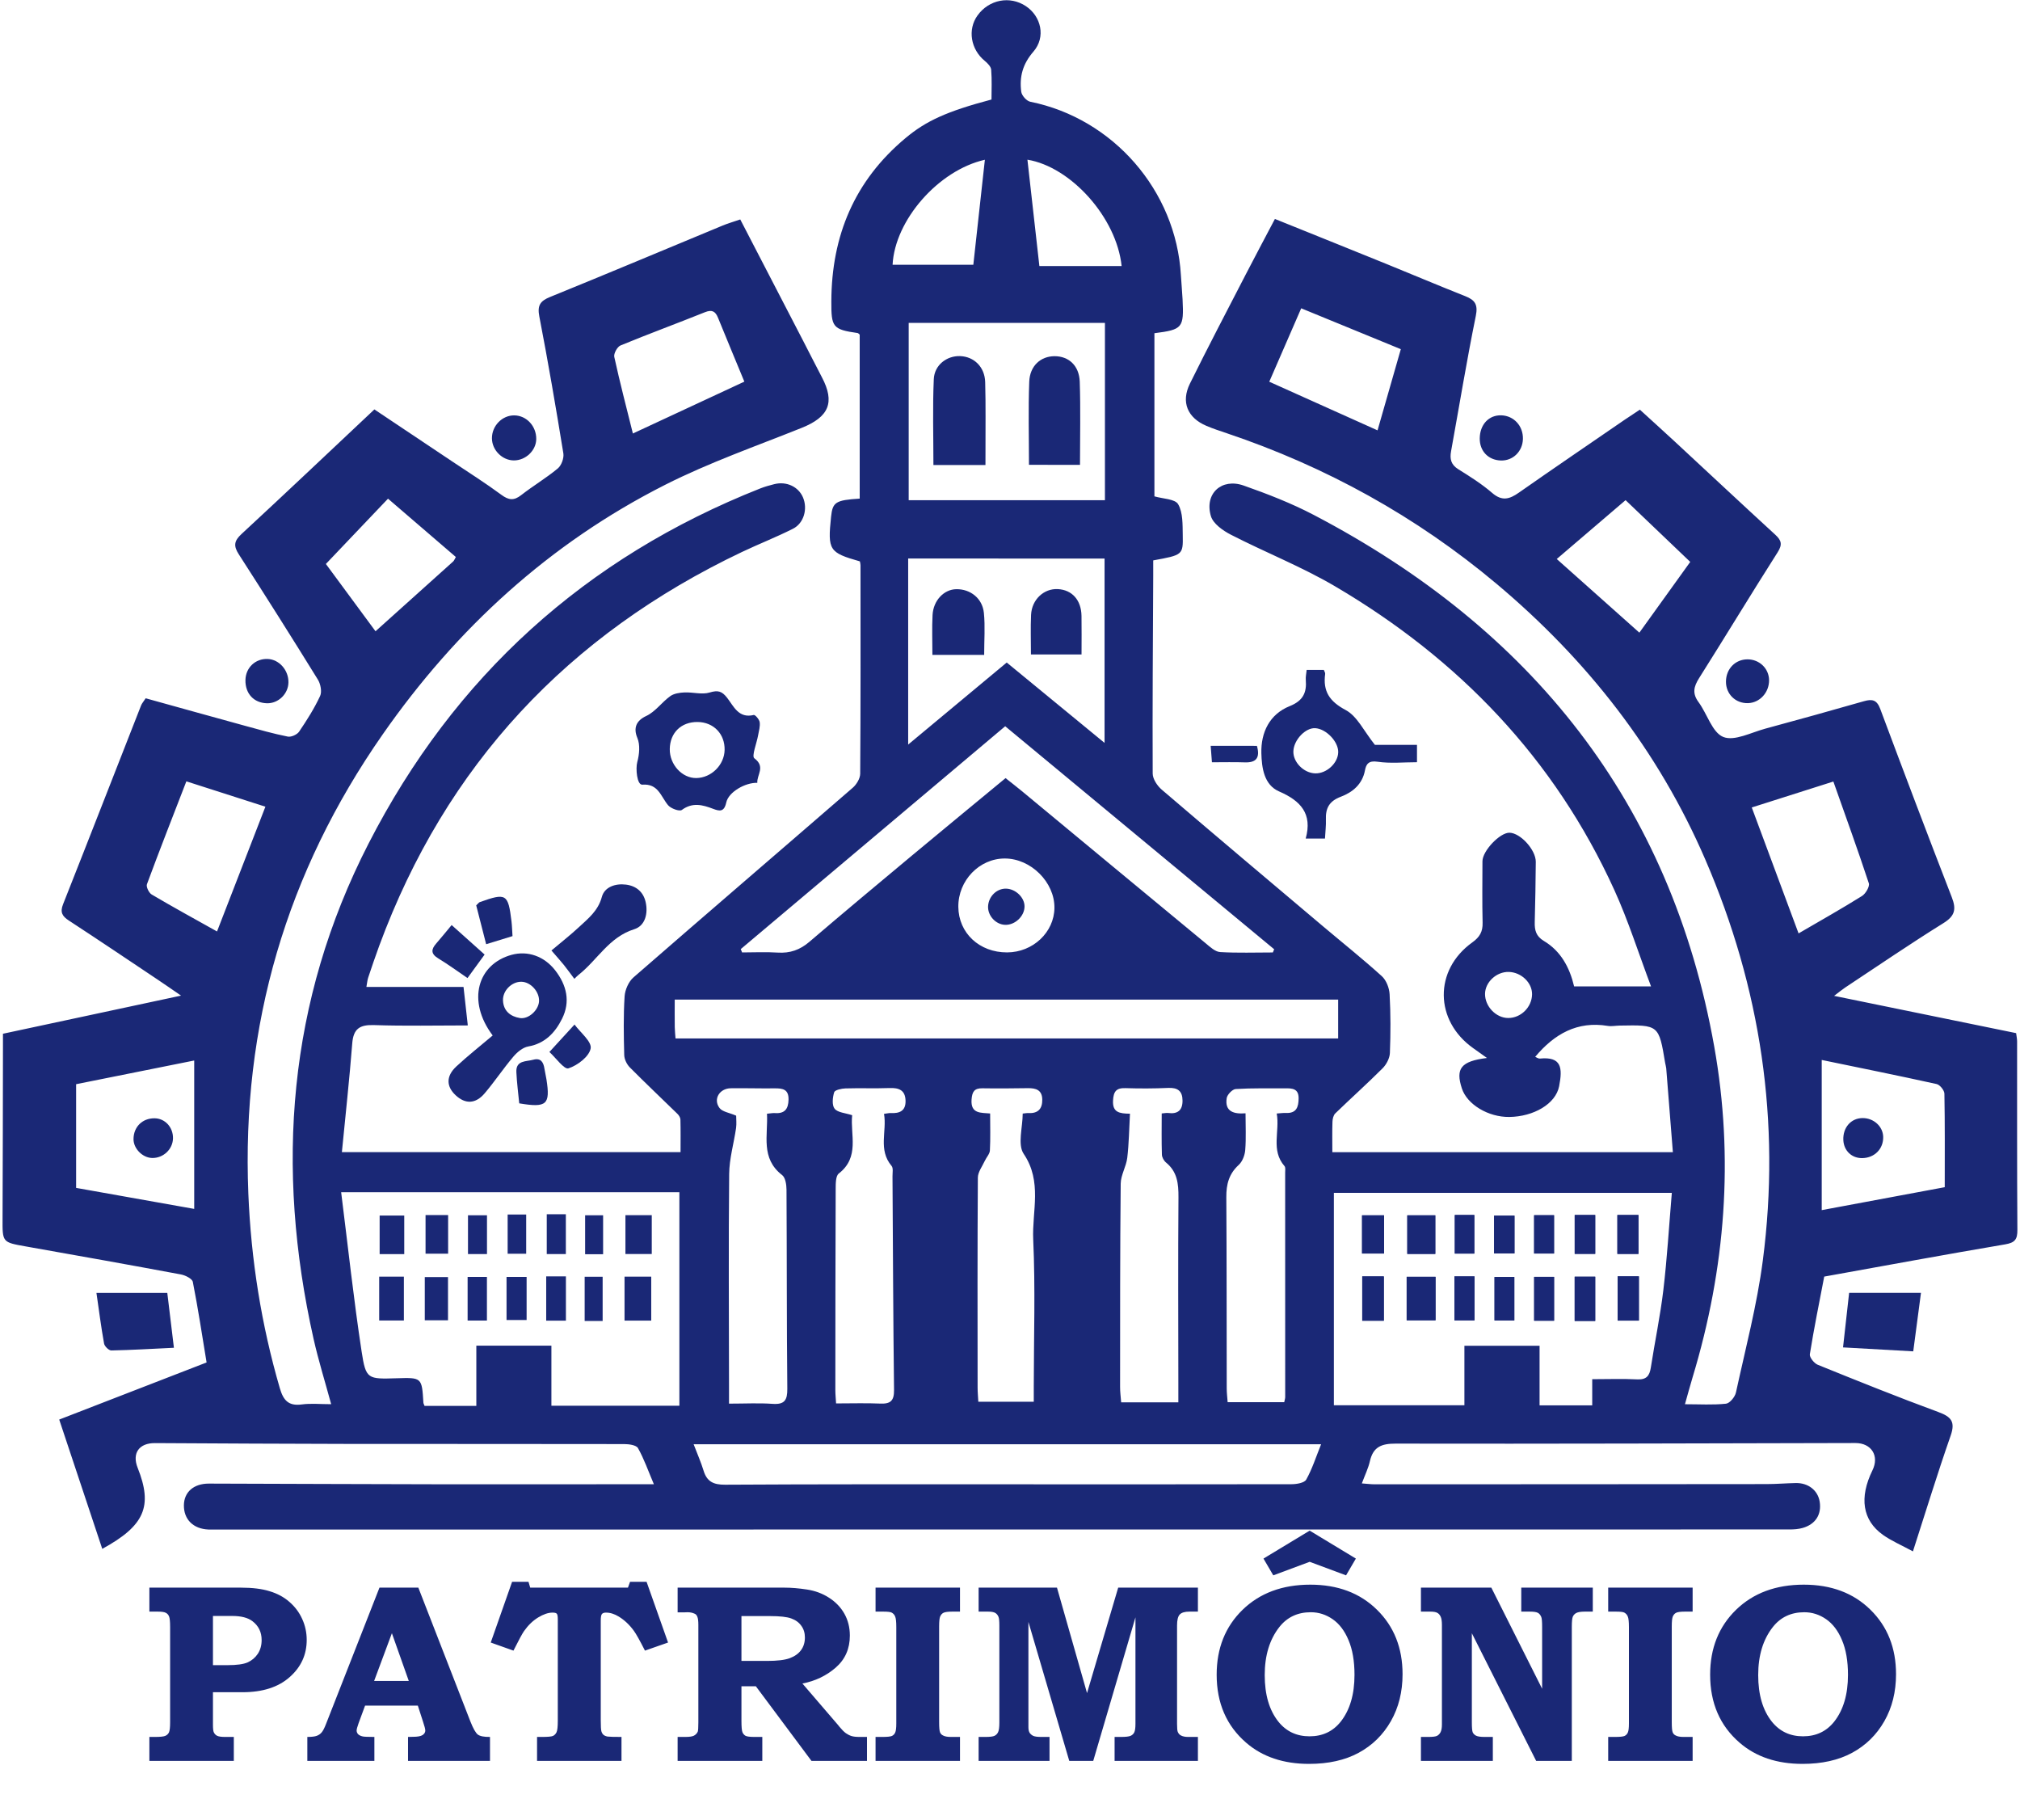 <svg width="656" height="591" viewBox="0 0 656 591" fill="none" xmlns="http://www.w3.org/2000/svg">
<path d="M430.29 272.26C428.13 272.26 426.46 272.26 424.03 272.26C426.27 264.22 422.41 260 415.4 256.97C410.45 254.83 409.75 249.21 409.63 244.54C409.46 237.82 412.28 231.89 418.85 229.26C423.19 227.52 424.4 224.88 424.06 220.73C423.98 219.76 424.22 218.76 424.34 217.52C426.27 217.52 428.07 217.52 429.92 217.52C430.09 218 430.4 218.42 430.35 218.79C429.59 224.44 431.72 227.72 437.03 230.55C440.76 232.54 442.95 237.41 446.5 241.84C449.88 241.84 454.86 241.84 460.17 241.84C460.17 243.54 460.17 245.19 460.17 247.48C455.87 247.48 451.53 247.94 447.35 247.32C444.47 246.89 443.66 248.07 443.27 250.15C442.42 254.67 439.21 257.26 435.45 258.68C431.62 260.12 430.45 262.45 430.59 266.15C430.66 268 430.42 269.88 430.29 272.26ZM434.59 244.22C434.65 240.79 430.69 236.65 427.14 236.43C423.98 236.23 420.2 240.18 420.03 243.86C419.86 247.41 423.37 250.99 427.11 251.1C430.8 251.21 434.53 247.78 434.59 244.22Z" fill="#1A2876"/>
<path d="M245.94 254.18C242.09 254.03 236.6 257.13 235.86 260.54C235.17 263.72 233.67 263.4 231.58 262.61C228.14 261.3 224.89 260.43 221.42 262.98C220.66 263.54 217.86 262.52 216.95 261.43C214.6 258.61 213.77 254.36 208.61 254.77C206.83 254.91 206.39 249.52 206.95 247.45C207.63 244.97 207.93 241.84 206.98 239.59C205.61 236.31 206.65 233.96 209.88 232.46C212.82 231.09 214.92 228.01 217.65 226.04C218.87 225.16 220.71 224.89 222.29 224.82C225.02 224.7 227.96 225.6 230.44 224.85C233.17 224.03 234.45 224.39 236.16 226.6C238.28 229.33 239.88 233.34 244.78 232.14C245.24 232.03 246.58 233.58 246.71 234.47C246.91 235.84 246.45 237.31 246.2 238.73C245.75 241.32 244.04 245.5 244.97 246.2C248.71 248.98 245.74 251.57 245.94 254.18ZM226.56 234.42C221.23 234.36 217.58 237.91 217.51 243.21C217.44 248.24 221.52 252.69 226.13 252.62C231.01 252.55 235.21 248.38 235.32 243.52C235.44 238.31 231.75 234.48 226.56 234.42Z" fill="#1A2876"/>
<path d="M160 336.2C151.51 324.92 155.13 313.04 166.13 310.02C171.37 308.59 176.72 310.46 180.29 315.04C184.04 319.86 185.31 325.22 182.52 330.79C180.28 335.26 177.03 338.8 171.56 339.77C169.79 340.08 167.96 341.61 166.73 343.06C163.46 346.91 160.66 351.15 157.39 354.99C154.44 358.47 151.1 358.53 147.98 355.62C144.91 352.76 144.82 349.42 148.16 346.29C151.95 342.77 156.04 339.56 160 336.2ZM169.33 318.76C166.22 318.7 163.21 321.63 163.35 324.86C163.5 328.24 165.77 330.04 168.83 330.54C171.66 331 174.88 327.97 175.05 325.14C175.25 322.05 172.35 318.81 169.33 318.76Z" fill="#1A2876"/>
<path d="M621.33 438.76C613.46 438.32 606.32 437.92 598.53 437.48C599.21 431.36 599.84 425.71 600.51 419.77C608.32 419.77 615.77 419.77 623.84 419.77C623.03 425.91 622.22 432.05 621.33 438.76Z" fill="#1A2876"/>
<path d="M31.32 419.78C39.08 419.78 46.51 419.78 54.33 419.78C55.04 425.68 55.72 431.35 56.48 437.6C49.32 437.94 42.74 438.34 36.15 438.47C35.35 438.49 33.96 437.13 33.8 436.24C32.83 430.87 32.14 425.44 31.32 419.78Z" fill="#1A2876"/>
<path d="M186.52 317.81C185.2 316.05 184.19 314.65 183.12 313.31C182.14 312.09 181.08 310.93 179.08 308.61C182.16 306.01 185.21 303.63 188.04 301C191.05 298.2 194.24 295.72 195.45 291.22C196.32 288 199.81 286.78 203.29 287.22C206.62 287.64 208.92 289.59 209.67 292.86C210.53 296.6 209.51 300.6 205.98 301.7C197.77 304.25 194 311.71 187.9 316.51C187.47 316.84 187.1 317.26 186.52 317.81Z" fill="#1A2876"/>
<path d="M174.15 142.55C174.11 146.27 170.72 149.5 166.88 149.49C163.12 149.48 159.8 146.16 159.76 142.35C159.71 138.27 163.1 134.8 167.05 134.87C171.01 134.93 174.19 138.37 174.15 142.55Z" fill="#1A2876"/>
<path d="M480.55 142.35C480.59 137.84 483.52 134.71 487.57 134.85C491.65 134.99 494.69 138.32 494.57 142.55C494.46 146.58 491.33 149.63 487.43 149.52C483.33 149.4 480.51 146.46 480.55 142.35Z" fill="#1A2876"/>
<path d="M86.751 228.34C82.451 228.26 79.611 225.21 79.711 220.78C79.801 216.74 82.981 213.76 87.001 213.96C90.701 214.14 93.751 217.63 93.671 221.59C93.611 225.28 90.411 228.4 86.751 228.34Z" fill="#1A2876"/>
<path d="M560.51 221.31C560.53 217.19 563.52 214.09 567.49 214.08C571.37 214.07 574.46 217.04 574.51 220.82C574.55 224.85 571.49 228.19 567.65 228.3C563.62 228.41 560.49 225.35 560.51 221.31Z" fill="#1A2876"/>
<path d="M151.82 317.56C148.74 315.47 145.61 313.17 142.3 311.16C139.86 309.67 140.01 308.22 141.67 306.33C143.27 304.5 144.79 302.61 146.67 300.35C150.65 303.91 153.91 306.83 157.38 309.93C155.45 312.58 153.7 314.98 151.82 317.56Z" fill="#1A2876"/>
<path d="M157.88 306.57C156.73 302.06 155.65 297.85 154.65 293.95C155.37 293.29 155.54 293 155.79 292.91C164.4 289.84 165.02 290.21 166.1 299.08C166.29 300.63 166.32 302.2 166.44 303.94C163.67 304.8 161.11 305.58 157.88 306.57Z" fill="#1A2876"/>
<path d="M168.621 358.24C168.301 354.91 167.851 351.51 167.691 348.09C167.511 344.2 170.861 344.72 173.171 344.08C175.681 343.39 176.501 344.94 176.821 347.05C177.001 348.19 177.281 349.31 177.461 350.45C178.751 358.65 177.571 359.74 168.621 358.24Z" fill="#1A2876"/>
<path d="M178.42 341.56C181.43 338.28 183.72 335.77 186.58 332.65C188.44 335.21 192.23 338.2 191.82 340.41C191.33 343.05 187.54 345.94 184.59 346.88C183.22 347.31 180.46 343.41 178.42 341.56Z" fill="#1A2876"/>
<path d="M408.19 242.17C409.26 245.99 408.03 247.66 404.26 247.53C400.82 247.41 397.38 247.5 393.58 247.5C393.44 245.67 393.32 244.16 393.17 242.16C398.35 242.17 403.16 242.17 408.19 242.17Z" fill="#1A2876"/>
<path d="M456.82 428.67C460.36 428.67 463.29 428.67 466.19 428.67C466.19 423.78 466.19 419.23 466.19 414.55C462.92 414.55 459.86 414.55 456.82 414.55C456.82 419.39 456.82 423.94 456.82 428.67ZM466.12 394.59C462.88 394.59 459.94 394.59 457.02 394.59C457.02 398.94 457.02 403.03 457.02 407.12C460.36 407.12 463.32 407.12 466.12 407.12C466.12 402.8 466.12 398.8 466.12 394.59ZM525.34 414.41C525.34 419.48 525.34 424.14 525.34 428.78C527.81 428.78 529.92 428.78 532.23 428.78C532.23 423.88 532.23 419.21 532.23 414.41C529.79 414.41 527.66 414.41 525.34 414.41ZM442.39 414.44C442.39 419.55 442.39 424.22 442.39 428.81C445.01 428.81 447.12 428.81 449.4 428.81C449.4 423.94 449.4 419.29 449.4 414.44C446.79 414.44 444.54 414.44 442.39 414.44ZM518.05 428.88C518.05 423.8 518.05 419.15 518.05 414.53C515.57 414.53 513.47 414.53 511.38 414.53C511.38 419.43 511.38 424.11 511.38 428.88C513.69 428.88 515.66 428.88 518.05 428.88ZM472.33 414.43C472.33 419.27 472.33 423.93 472.33 428.69C474.67 428.69 476.73 428.69 478.85 428.69C478.85 423.76 478.85 419.13 478.85 414.43C476.5 414.43 474.53 414.43 472.33 414.43ZM491.78 428.72C491.78 423.69 491.78 419.15 491.78 414.61C489.43 414.61 487.39 414.61 485.35 414.61C485.35 419.48 485.35 424.03 485.35 428.72C487.57 428.72 489.52 428.72 491.78 428.72ZM504.69 428.82C504.69 424.01 504.69 419.37 504.69 414.57C502.37 414.57 500.31 414.57 498.22 414.57C498.22 419.47 498.22 424.11 498.22 428.82C500.51 428.82 502.46 428.82 504.69 428.82ZM525.25 394.49C525.25 398.88 525.25 402.99 525.25 407.13C527.6 407.13 529.82 407.13 532.09 407.13C532.09 402.75 532.09 398.63 532.09 394.49C529.69 394.49 527.6 394.49 525.25 394.49ZM449.48 394.59C446.67 394.59 444.44 394.59 442.33 394.59C442.33 398.93 442.33 402.99 442.33 407C444.96 407 447.17 407 449.48 407C449.48 402.75 449.48 398.8 449.48 394.59ZM472.45 394.5C472.45 398.78 472.45 402.94 472.45 407.01C474.84 407.01 476.9 407.01 478.79 407.01C478.79 402.6 478.79 398.54 478.79 394.5C476.53 394.5 474.67 394.5 472.45 394.5ZM485.21 406.96C487.69 406.96 489.76 406.96 491.83 406.96C491.83 402.65 491.83 398.68 491.83 394.7C489.46 394.7 487.4 394.7 485.21 394.7C485.21 398.9 485.21 402.76 485.21 406.96ZM504.68 394.57C502.39 394.57 500.34 394.57 498.21 394.57C498.21 398.93 498.21 403.01 498.21 407C500.54 407 502.59 407 504.68 407C504.68 402.67 504.68 398.71 504.68 394.57ZM511.39 394.49C511.39 398.94 511.39 403.01 511.39 407.11C513.73 407.11 515.8 407.11 518.05 407.11C518.05 402.78 518.05 398.72 518.05 394.49C515.75 394.49 513.78 394.49 511.39 394.49Z" fill="#1A2876"/>
<path d="M655.06 338.15C655.06 337.31 654.87 336.46 654.74 335.44C635.27 331.45 615.88 327.48 595.63 323.34C597.43 321.98 598.3 321.25 599.25 320.62C609.86 313.6 620.37 306.42 631.17 299.7C634.91 297.37 635.35 295.18 633.85 291.32C625.96 270.98 618.23 250.58 610.6 230.14C609.52 227.26 608.04 226.9 605.39 227.65C594.7 230.71 583.99 233.69 573.26 236.59C568.69 237.82 563.24 240.73 559.64 239.28C556.04 237.83 554.41 231.77 551.6 227.96C549.51 225.12 550.05 222.93 551.79 220.17C560.36 206.61 568.66 192.87 577.28 179.34C578.92 176.77 578.53 175.45 576.5 173.59C565.63 163.62 554.86 153.54 544.04 143.51C540.24 139.99 536.4 136.53 532.55 133.01C530.67 134.26 529.1 135.27 527.55 136.33C516.11 144.19 504.63 151.99 493.26 159.95C490.23 162.08 487.8 162.82 484.59 160.05C481.22 157.14 477.39 154.72 473.59 152.36C471.2 150.87 470.78 149.02 471.24 146.5C473.9 131.86 476.3 117.17 479.27 102.59C480.04 98.82 478.96 97.4 475.82 96.15C467.22 92.75 458.71 89.14 450.14 85.66C438.25 80.83 426.33 76.05 414.03 71.09C410.64 77.54 407.58 83.26 404.6 89.03C398.5 100.85 392.32 112.63 386.43 124.55C383.46 130.56 385.65 135.68 391.81 138.28C393.94 139.18 396.14 139.91 398.33 140.64C430.62 151.51 459.97 167.69 486.06 189.6C515.41 214.25 538.52 243.7 553.79 279.05C571.8 320.76 578.35 364.22 572.48 409.27C570.6 423.69 566.85 437.88 563.75 452.13C563.44 453.57 561.74 455.63 560.51 455.76C556.27 456.21 551.96 455.93 547.19 455.93C548.14 452.59 548.87 449.83 549.7 447.1C560.35 411.89 563.13 375.94 556.71 339.85C542.6 260.53 497.27 204.14 426.63 167.18C419.37 163.38 411.63 160.38 403.88 157.65C396.7 155.12 391.09 160.29 393.24 167.57C393.97 170.05 397.17 172.3 399.77 173.63C410.94 179.36 422.72 184 433.52 190.34C473.72 213.96 504.81 246.26 524.27 289C528.79 298.93 532.09 309.42 536.18 320.27C527.18 320.27 519.3 320.27 511.2 320.27C509.74 314.11 506.88 308.79 501.36 305.5C498.81 303.98 498.34 301.99 498.41 299.37C498.6 292.86 498.68 286.35 498.75 279.84C498.79 275.95 493.76 270.44 490.21 270.37C487.11 270.31 481.44 276.25 481.43 279.64C481.41 286.3 481.32 292.95 481.48 299.6C481.55 302.49 480.55 304.25 478.14 305.98C465.63 314.93 465.84 331.39 478.41 340.31C479.68 341.21 480.95 342.12 482.9 343.51C474.4 344.55 472.66 346.98 474.74 353.38C476.43 358.6 483.31 362.74 490.14 362.66C498.03 362.56 505.21 358.44 506.33 352.69C507.5 346.68 507.11 343.01 500.1 343.7C499.55 343.75 498.94 343.28 498.56 343.13C504.79 335.7 512.23 331.46 522.11 333.09C523.37 333.3 524.71 333.01 526.01 332.99C538.71 332.75 538.71 332.75 540.77 345.15C540.86 345.72 541.06 346.28 541.11 346.85C541.83 355.88 542.54 364.9 543.27 374.1C505.88 374.1 469.38 374.1 432.68 374.1C432.68 370.58 432.61 367.4 432.72 364.23C432.75 363.3 433.02 362.1 433.64 361.5C438.72 356.58 444 351.86 449 346.86C450.24 345.62 451.3 343.6 451.37 341.9C451.62 335.55 451.63 329.16 451.28 322.81C451.17 320.78 450.2 318.26 448.74 316.94C442.53 311.32 435.97 306.09 429.56 300.68C412.1 285.95 394.63 271.23 377.27 256.38C375.82 255.14 374.35 252.93 374.34 251.17C374.24 229.76 374.41 208.35 374.51 186.94C374.52 185.24 374.51 183.55 374.51 181.95C384.08 180.2 384.23 180.2 384.1 173.75C384.03 170.34 384.19 166.45 382.61 163.72C381.61 161.98 377.62 161.96 374.9 161.16C374.9 143.61 374.9 125.88 374.9 108.19C384.07 107.01 384.5 106.49 384.04 97.16C383.91 94.56 383.65 91.97 383.5 89.37C381.93 61.9 361.5 38.46 334.57 33.03C333.38 32.79 331.8 31.01 331.65 29.78C331.03 24.96 332.09 20.81 335.59 16.78C339.72 12.02 338.1 5.29 333.16 2C327.97 -1.46 321.17 -0.15 317.45 5.02C314.16 9.6 315.24 16.04 319.81 19.77C320.71 20.51 321.81 21.62 321.89 22.64C322.16 25.91 321.99 29.21 321.99 32.31C307.43 36.17 300.72 39.27 294.07 44.83C277.53 58.65 270.05 76.5 269.98 97.84C269.95 106.16 270.36 106.98 278.49 108.13C278.73 108.16 278.94 108.45 279.19 108.65C279.19 126.39 279.19 144.15 279.19 161.89C271.36 162.39 270.39 163.02 269.89 167.79C268.76 178.66 269.25 179.42 279.25 182.27C279.32 182.67 279.45 183.09 279.45 183.51C279.46 206.08 279.51 228.65 279.35 251.22C279.34 252.76 278.16 254.71 276.93 255.77C253.22 276.32 229.39 296.74 205.73 317.34C204.14 318.72 202.98 321.37 202.84 323.5C202.44 329.84 202.55 336.22 202.72 342.58C202.76 343.95 203.57 345.59 204.55 346.58C209.62 351.69 214.86 356.63 220.01 361.66C220.49 362.13 220.95 362.87 220.97 363.49C221.06 367.04 221.01 370.59 221.01 374.07C184.21 374.07 148.12 374.07 111.03 374.07C112.2 362.04 113.48 350.44 114.39 338.8C114.76 333.98 116.85 332.67 121.5 332.83C131.56 333.17 141.65 332.94 151.92 332.94C151.47 328.85 151.02 324.89 150.53 320.44C140.13 320.44 129.67 320.44 118.99 320.44C119.24 319.09 119.3 318.21 119.57 317.41C120.72 313.99 121.87 310.56 123.12 307.18C144.81 248.33 184.51 206.06 240.95 179.22C246.43 176.62 252.1 174.41 257.51 171.68C261.08 169.88 262.34 165.22 260.78 161.52C259.31 158.03 255.43 156.2 251.47 157.19C249.93 157.58 248.39 158 246.92 158.58C190.06 181.07 147.51 219.64 119.69 273.89C93.45 325.04 89.35 379.06 101.83 434.7C103.4 441.68 105.54 448.53 107.55 455.92C104.04 455.92 100.97 455.6 98 456C93.67 456.58 92.01 454.64 90.87 450.72C84.86 430.08 81.53 409.02 80.65 387.57C78.42 332.97 93.02 283.25 124.27 238.46C148.27 204.06 178.46 176.41 215.97 157.43C230.23 150.21 245.46 144.89 260.33 138.93C269.2 135.38 271.23 130.67 266.91 122.48C264.89 118.65 262.96 114.76 260.96 110.92C254.13 97.74 247.3 84.56 240.4 71.25C238.23 72 236.43 72.51 234.71 73.22C216.02 80.96 197.38 88.81 178.64 96.42C175.39 97.74 174.46 99.18 175.15 102.77C178 117.53 180.54 132.35 182.95 147.19C183.2 148.73 182.33 151.12 181.14 152.1C177.37 155.23 173.11 157.75 169.24 160.77C166.89 162.61 165.2 162.41 162.84 160.67C157.73 156.9 152.35 153.49 147.06 149.96C138.68 144.35 130.29 138.75 121.58 132.93C107.11 146.53 92.85 160.06 78.42 173.4C75.99 175.64 75.8 177.26 77.54 179.96C86.23 193.45 94.8 207.02 103.24 220.67C104.12 222.1 104.6 224.6 103.95 225.99C102.07 230.03 99.65 233.85 97.14 237.55C96.48 238.52 94.57 239.38 93.46 239.16C88.8 238.23 84.21 236.93 79.63 235.67C68.82 232.71 58.03 229.69 47.31 226.72C46.59 227.83 46.08 228.38 45.82 229.04C37.37 250.56 28.99 272.11 20.48 293.6C19.46 296.19 20.2 297.47 22.35 298.88C32.03 305.2 41.63 311.66 51.24 318.09C53.43 319.55 55.59 321.06 58.8 323.26C38.78 327.54 20.06 331.55 0.96 335.64C0.96 337.17 0.96 338.58 0.96 340C0.92 358.52 0.92 377.04 0.83 395.56C0.79 403.4 0.73 403.34 8.4 404.7C25.19 407.67 41.98 410.66 58.75 413.79C60.19 414.06 62.41 415.17 62.62 416.21C64.32 424.82 65.63 433.51 67.09 442.37C51.23 448.52 35.43 454.64 19.23 460.91C24.02 475.28 28.59 489.01 33.21 502.89C47.04 495.34 49.66 489.03 44.71 476.59C42.81 471.82 45.16 468.52 50.34 468.55C71.46 468.66 92.58 468.79 113.71 468.82C143.37 468.86 173.03 468.8 202.69 468.87C204.24 468.87 206.62 469.19 207.18 470.17C209.12 473.6 210.43 477.39 212.35 481.91C208.95 481.91 206.54 481.91 204.13 481.91C183.44 481.91 162.75 481.95 142.06 481.92C117.32 481.88 92.58 481.77 67.84 481.7C62.92 481.69 59.77 484.43 59.72 488.74C59.67 493.33 62.77 496.41 67.68 496.61C68.26 496.63 68.84 496.62 69.42 496.62C240 496.62 410.57 496.62 581.15 496.59C582.58 496.59 584.06 496.49 585.42 496.1C589.6 494.91 591.6 491.73 590.95 487.58C590.37 483.91 587.24 481.43 583.16 481.52C579.98 481.59 576.8 481.86 573.62 481.86C531.23 481.91 488.84 481.92 446.45 481.93C445.22 481.93 443.98 481.76 442.26 481.64C443.25 478.97 444.35 476.75 444.88 474.42C445.94 469.78 448.62 468.71 453.24 468.72C503.01 468.81 552.78 468.64 602.54 468.53C607.75 468.52 610.39 472.7 608.08 477.4C603.75 486.24 604.82 493.59 611.48 498.34C614.26 500.32 617.48 501.67 621.23 503.71C625.4 490.81 629.19 478.4 633.47 466.16C635.07 461.59 633.66 460 629.47 458.46C616.33 453.62 603.33 448.39 590.34 443.13C589.16 442.65 587.59 440.71 587.75 439.7C589.09 431.32 590.79 423 592.42 414.49C611.99 410.97 631.58 407.35 651.21 404.02C654.36 403.48 655.17 402.39 655.15 399.35C655.01 378.95 655.08 358.55 655.06 338.15ZM447.36 139.73C435.87 134.57 424.44 129.44 412.2 123.94C415.61 116.09 419.02 108.27 422.57 100.1C433.52 104.59 444.03 108.9 454.92 113.37C452.35 122.32 449.86 131.01 447.36 139.73ZM532.39 205.41C523.65 197.62 514.86 189.79 505.56 181.5C513.45 174.75 520.56 168.68 527.91 162.39C534.92 169.08 541.77 175.62 548.91 182.44C542.92 190.77 537.19 198.73 532.39 205.41ZM489.79 330.53C485.82 330.52 482.22 326.75 482.27 322.67C482.32 318.87 486 315.47 489.97 315.57C494.05 315.67 497.61 319.09 497.54 322.87C497.47 327.02 493.92 330.54 489.79 330.53ZM201.52 112.16C210.59 108.42 219.81 105.04 228.91 101.38C231.25 100.44 232.33 101.08 233.19 103.2C235.96 110.01 238.79 116.8 241.73 123.91C229.45 129.62 217.72 135.08 205.53 140.75C203.45 132.38 201.3 124.17 199.49 115.89C199.24 114.81 200.46 112.6 201.52 112.16ZM126.01 161.91C133.73 168.54 140.9 174.71 148.04 180.85C147.61 181.59 147.47 182.04 147.16 182.31C138.79 189.85 130.41 197.36 121.95 204.96C117.38 198.77 111.52 190.83 105.83 183.11C112.59 176.01 119.12 169.15 126.01 161.91ZM63.07 392.51C49.71 390.13 37.15 387.9 24.72 385.69C24.72 374.26 24.72 363.32 24.72 352.02C37.78 349.4 50.59 346.83 63.07 344.33C63.07 360.6 63.07 376.27 63.07 392.51ZM49.26 290.43C48.36 289.9 47.4 287.93 47.72 287.09C51.81 276.03 56.13 265.05 60.52 253.69C69.2 256.47 77.66 259.19 86.19 261.92C80.92 275.5 75.78 288.75 70.48 302.43C63.28 298.4 56.2 294.53 49.26 290.43ZM220.63 456.42C206.91 456.42 193.28 456.42 179.07 456.42C179.07 449.91 179.07 443.6 179.07 436.91C170.79 436.91 163.07 436.91 154.69 436.91C154.69 443.42 154.69 449.83 154.69 456.47C148.62 456.47 143.2 456.47 137.87 456.47C137.69 455.97 137.52 455.71 137.5 455.44C137 447.25 137 447.25 128.84 447.5C119.41 447.78 118.82 447.87 117.44 438.84C114.85 421.88 113.02 404.81 110.79 387.09C148.35 387.09 184.31 387.09 220.63 387.09C220.63 410.32 220.63 433.2 220.63 456.42ZM364.25 86.38C359.8 86.38 355.4 86.38 351.01 86.38C346.56 86.38 342.12 86.38 337.54 86.38C336.22 74.61 334.94 63.24 333.66 51.85C347.75 54.15 362.61 70.62 364.25 86.38ZM358.83 104.83C358.83 124.15 358.83 143.14 358.83 162.4C337.61 162.4 316.56 162.4 295.1 162.4C295.1 143.36 295.1 124.24 295.1 104.83C316.27 104.83 337.42 104.83 358.83 104.83ZM358.71 181.35C358.71 201.18 358.71 220.69 358.71 241.21C347.87 232.3 337.58 223.85 326.94 215.11C316.38 223.9 305.91 232.62 294.93 241.75C294.93 221.24 294.93 201.4 294.93 181.34C316.24 181.35 337.27 181.35 358.71 181.35ZM319.84 51.87C318.6 63.15 317.37 74.33 316.09 85.97C307.49 85.97 298.69 85.97 289.87 85.97C290.59 71.48 304.76 55.27 319.84 51.87ZM326.44 235.8C355.7 260.05 384.74 284.13 413.79 308.21C413.64 308.56 413.5 308.9 413.36 309.25C407.65 309.25 401.93 309.46 396.24 309.12C394.63 309.02 392.98 307.46 391.58 306.3C371.64 289.84 351.74 273.33 331.83 256.84C330.18 255.48 328.48 254.17 326.56 252.64C316.35 261.08 306.31 269.32 296.33 277.64C285.12 286.98 273.92 296.33 262.83 305.81C259.78 308.42 256.55 309.55 252.57 309.29C248.73 309.04 244.86 309.24 241 309.24C240.85 308.88 240.71 308.52 240.56 308.16C269.02 284.17 297.5 260.18 326.44 235.8ZM342.43 294.78C342.35 302.7 335.45 309.2 327.07 309.23C318.06 309.27 311.29 302.94 311.22 294.43C311.15 285.89 318.04 278.73 326.32 278.74C334.78 278.75 342.52 286.45 342.43 294.78ZM219.38 337.16C219.3 335.99 219.15 334.74 219.13 333.48C219.09 330.62 219.12 327.76 219.12 324.55C291.07 324.55 362.58 324.55 434.57 324.55C434.57 328.87 434.57 332.74 434.57 337.16C362.84 337.16 291.27 337.16 219.38 337.16ZM417.15 378.62C417.53 379.06 417.36 380.02 417.36 380.73C417.37 405.03 417.38 429.33 417.37 453.62C417.37 454.04 417.22 454.46 417.06 455.26C411.12 455.26 405.14 455.26 398.68 455.26C398.58 453.8 398.38 452.28 398.38 450.75C398.34 430.07 398.38 409.38 398.25 388.7C398.22 384.56 399.09 381.14 402.28 378.23C403.48 377.13 404.26 375.08 404.39 373.4C404.7 369.55 404.49 365.66 404.49 361.47C400.75 361.76 397.69 360.97 398.37 356.55C398.55 355.4 400.22 353.66 401.29 353.59C406.62 353.26 411.98 353.4 417.33 353.36C419.63 353.34 421.76 353.41 421.73 356.63C421.7 359.45 421.02 361.52 417.61 361.36C416.78 361.32 415.94 361.45 414.62 361.54C415.68 367.38 412.63 373.43 417.15 378.62ZM377.33 374.9C377.36 375.78 377.98 376.89 378.68 377.46C382.32 380.44 382.74 384.31 382.71 388.72C382.55 408.83 382.66 428.93 382.67 449.04C382.67 451.03 382.67 453.02 382.67 455.32C376.37 455.32 370.51 455.32 364.1 455.32C363.97 453.6 363.74 451.94 363.75 450.28C363.76 428.29 363.73 406.31 363.95 384.32C363.98 381.52 365.74 378.77 366.08 375.92C366.63 371.36 366.67 366.75 366.96 361.6C363.51 361.57 361.27 361.17 361.46 357.37C361.61 354.42 362.46 353.2 365.5 353.3C370.12 353.45 374.76 353.44 379.38 353.23C382.48 353.09 384.02 354.25 384.03 357.36C384.04 360.52 382.44 361.78 379.35 361.37C378.81 361.3 378.24 361.44 377.27 361.52C377.26 366.04 377.19 370.47 377.33 374.9ZM332.45 374.64C338.56 383.68 335.12 393.24 335.54 402.44C336.26 418.31 335.73 434.24 335.72 450.15C335.72 451.7 335.72 453.25 335.72 455.12C329.48 455.12 323.77 455.12 317.71 455.12C317.63 453.56 317.48 452.02 317.48 450.48C317.46 427.78 317.41 405.07 317.56 382.37C317.57 380.53 319.01 378.69 319.84 376.87C320.36 375.74 321.41 374.67 321.47 373.54C321.68 369.67 321.55 365.78 321.55 361.53C318.67 361.24 315.16 361.75 315.52 356.98C315.71 354.43 316.44 353.31 319.05 353.35C323.96 353.43 328.88 353.38 333.8 353.31C336.43 353.27 338.44 353.9 338.48 357.03C338.52 360.09 337.03 361.57 333.93 361.4C333.37 361.37 332.79 361.5 332.13 361.56C332.12 366.04 330.4 371.61 332.45 374.64ZM289.54 378.55C290.14 379.26 289.83 380.79 289.84 381.94C289.99 405.06 290.06 428.19 290.34 451.31C290.38 454.82 289.19 455.86 285.87 455.72C281.27 455.52 276.66 455.67 271.52 455.67C271.42 453.94 271.28 452.67 271.28 451.39C271.29 429.57 271.3 407.74 271.39 385.92C271.4 384.25 271.39 381.82 272.39 381.03C279.28 375.68 276.08 368.45 276.74 362.09C274.52 361.35 272.07 361.25 271.05 359.99C270.13 358.85 270.38 356.32 270.9 354.64C271.13 353.9 273.27 353.43 274.56 353.39C279.32 353.24 284.1 353.45 288.86 353.27C291.95 353.15 293.99 353.96 294.08 357.38C294.17 360.7 292.14 361.55 289.27 361.39C288.72 361.36 288.15 361.52 287.09 361.65C288.07 367.31 285.11 373.3 289.54 378.55ZM254.01 381.54C255.08 382.37 255.41 384.66 255.42 386.28C255.55 407.81 255.47 429.35 255.68 450.88C255.72 454.63 254.79 456.08 250.89 455.81C246.45 455.49 241.97 455.74 236.75 455.74C236.75 453.69 236.75 451.89 236.75 450.08C236.73 427.1 236.57 404.12 236.8 381.14C236.85 376.17 238.32 371.23 239.04 366.26C239.24 364.86 239.07 363.41 239.07 362.24C236.82 361.26 234.59 360.99 233.66 359.74C231.53 356.9 233.64 353.4 237.31 353.34C242.08 353.27 246.85 353.43 251.62 353.37C254.23 353.34 256.15 353.7 256.08 357.04C256.01 360.13 254.79 361.63 251.63 361.4C250.93 361.35 250.22 361.51 249.08 361.61C249.45 368.65 246.94 376.07 254.01 381.54ZM424.2 480.4C423.6 481.48 421.06 481.9 419.4 481.9C388.17 481.97 356.93 481.93 325.7 481.93C295.62 481.93 265.55 481.88 235.47 482.06C231.71 482.08 229.57 481.07 228.48 477.48C227.65 474.75 226.48 472.13 225.26 468.93C293.4 468.93 360.86 468.93 429.03 468.93C427.35 473.09 426.14 476.95 424.2 480.4ZM540.18 418.83C539.18 427.27 537.41 435.62 536.11 444.03C535.69 446.75 534.65 448.02 531.65 447.86C526.94 447.62 522.2 447.8 517.08 447.8C517.08 450.85 517.08 453.38 517.08 456.3C511.27 456.3 505.86 456.3 499.98 456.3C499.98 450.03 499.98 443.73 499.98 436.94C491.69 436.94 483.84 436.94 475.57 436.94C475.57 443.21 475.57 449.51 475.57 456.27C461.24 456.27 447.34 456.27 433.18 456.27C433.18 433.46 433.18 410.69 433.18 387.31C469.44 387.31 505.61 387.31 542.93 387.31C542.01 398.19 541.4 408.55 540.18 418.83ZM584.09 303.06C578.97 289.28 574.01 275.95 568.89 262.17C577.8 259.34 586.5 256.57 595.39 253.75C599.45 265.25 603.34 275.96 606.9 286.77C607.25 287.83 605.88 290.17 604.68 290.92C598.07 295.05 591.28 298.87 584.09 303.06ZM631.56 385.46C618.38 387.92 605.41 390.33 591.61 392.91C591.61 376.43 591.61 360.48 591.61 344.15C603.84 346.68 616.4 349.21 628.91 351.97C629.97 352.2 631.43 354 631.45 355.09C631.64 365.05 631.56 375.01 631.56 385.46Z" fill="#1A2876"/>
<path d="M456.82 428.67C456.82 423.93 456.82 419.39 456.82 414.55C459.86 414.55 462.92 414.55 466.19 414.55C466.19 419.23 466.19 423.79 466.19 428.67C463.3 428.67 460.36 428.67 456.82 428.67Z" fill="#1A2876"/>
<path d="M466.12 394.59C466.12 398.8 466.12 402.79 466.12 407.12C463.32 407.12 460.361 407.12 457.021 407.12C457.021 403.03 457.021 398.94 457.021 394.59C459.941 394.59 462.88 394.59 466.12 394.59Z" fill="#1A2876"/>
<path d="M525.34 414.41C527.66 414.41 529.79 414.41 532.23 414.41C532.23 419.22 532.23 423.89 532.23 428.78C529.93 428.78 527.81 428.78 525.34 428.78C525.34 424.14 525.34 419.48 525.34 414.41Z" fill="#1A2876"/>
<path d="M442.39 414.44C444.54 414.44 446.79 414.44 449.4 414.44C449.4 419.29 449.4 423.93 449.4 428.81C447.12 428.81 445.01 428.81 442.39 428.81C442.39 424.22 442.39 419.54 442.39 414.44Z" fill="#1A2876"/>
<path d="M518.05 428.88C515.66 428.88 513.68 428.88 511.38 428.88C511.38 424.1 511.38 419.43 511.38 414.53C513.47 414.53 515.57 414.53 518.05 414.53C518.05 419.14 518.05 423.8 518.05 428.88Z" fill="#1A2876"/>
<path d="M472.33 414.43C474.53 414.43 476.5 414.43 478.85 414.43C478.85 419.14 478.85 423.76 478.85 428.69C476.73 428.69 474.67 428.69 472.33 428.69C472.33 423.93 472.33 419.27 472.33 414.43Z" fill="#1A2876"/>
<path d="M491.78 428.72C489.52 428.72 487.57 428.72 485.35 428.72C485.35 424.03 485.35 419.49 485.35 414.61C487.38 414.61 489.43 414.61 491.78 414.61C491.78 419.15 491.78 423.69 491.78 428.72Z" fill="#1A2876"/>
<path d="M504.69 428.82C502.46 428.82 500.51 428.82 498.22 428.82C498.22 424.1 498.22 419.47 498.22 414.57C500.31 414.57 502.37 414.57 504.69 414.57C504.69 419.37 504.69 424 504.69 428.82Z" fill="#1A2876"/>
<path d="M525.25 394.49C527.59 394.49 529.691 394.49 532.091 394.49C532.091 398.63 532.091 402.75 532.091 407.13C529.811 407.13 527.6 407.13 525.25 407.13C525.25 402.99 525.25 398.87 525.25 394.49Z" fill="#1A2876"/>
<path d="M449.48 394.59C449.48 398.79 449.48 402.75 449.48 407C447.17 407 444.96 407 442.33 407C442.33 402.99 442.33 398.93 442.33 394.59C444.45 394.59 446.67 394.59 449.48 394.59Z" fill="#1A2876"/>
<path d="M472.45 394.5C474.67 394.5 476.53 394.5 478.79 394.5C478.79 398.53 478.79 402.6 478.79 407.01C476.9 407.01 474.84 407.01 472.45 407.01C472.45 402.94 472.45 398.78 472.45 394.5Z" fill="#1A2876"/>
<path d="M485.21 406.96C485.21 402.76 485.21 398.89 485.21 394.7C487.4 394.7 489.46 394.7 491.83 394.7C491.83 398.68 491.83 402.66 491.83 406.96C489.76 406.96 487.69 406.96 485.21 406.96Z" fill="#1A2876"/>
<path d="M504.68 394.57C504.68 398.72 504.68 402.67 504.68 407C502.59 407 500.54 407 498.21 407C498.21 403.01 498.21 398.94 498.21 394.57C500.35 394.57 502.39 394.57 504.68 394.57Z" fill="#1A2876"/>
<path d="M511.39 394.49C513.77 394.49 515.75 394.49 518.05 394.49C518.05 398.72 518.05 402.78 518.05 407.11C515.8 407.11 513.73 407.11 511.39 407.11C511.39 403.01 511.39 398.94 511.39 394.49Z" fill="#1A2876"/>
<path d="M123.141 428.75C123.141 423.85 123.141 419.29 123.141 414.51C125.871 414.51 128.381 414.51 131.161 414.51C131.161 419.29 131.161 423.85 131.161 428.75C128.571 428.75 126.081 428.75 123.141 428.75Z" fill="#1A2876"/>
<path d="M211.49 414.5C211.49 419.44 211.49 423.99 211.49 428.78C208.51 428.78 205.84 428.78 202.82 428.78C202.82 424 202.82 419.36 202.82 414.5C205.77 414.5 208.44 414.5 211.49 414.5Z" fill="#1A2876"/>
<path d="M137.95 428.67C137.95 423.98 137.95 419.46 137.95 414.64C140.47 414.64 142.82 414.64 145.49 414.64C145.49 419.24 145.49 423.76 145.49 428.67C143.15 428.67 140.81 428.67 137.95 428.67Z" fill="#1A2876"/>
<path d="M211.66 394.54C211.66 398.79 211.66 402.78 211.66 407.15C208.8 407.15 206.11 407.15 203.11 407.15C203.11 403.29 203.11 399.06 203.11 394.54C205.81 394.54 208.48 394.54 211.66 394.54Z" fill="#1A2876"/>
<path d="M131.28 394.67C131.28 398.84 131.28 402.94 131.28 407.2C128.58 407.2 126.06 407.2 123.29 407.2C123.29 403.01 123.29 399.03 123.29 394.67C125.82 394.67 128.43 394.67 131.28 394.67Z" fill="#1A2876"/>
<path d="M183.78 428.79C181.23 428.79 179.4 428.79 177.38 428.79C177.38 423.91 177.38 419.24 177.38 414.42C179.64 414.42 181.61 414.42 183.78 414.42C183.78 419.25 183.78 423.89 183.78 428.79Z" fill="#1A2876"/>
<path d="M158.13 428.77C156.01 428.77 154.07 428.77 151.86 428.77C151.86 423.99 151.86 419.43 151.86 414.6C153.86 414.6 155.82 414.6 158.13 414.6C158.13 419.25 158.13 423.9 158.13 428.77Z" fill="#1A2876"/>
<path d="M138.2 394.51C140.75 394.51 143 394.51 145.53 394.51C145.53 398.76 145.53 402.8 145.53 407.06C143.06 407.06 140.81 407.06 138.2 407.06C138.2 402.99 138.2 398.93 138.2 394.51Z" fill="#1A2876"/>
<path d="M164.5 428.58C164.5 423.99 164.5 419.44 164.5 414.6C166.55 414.6 168.63 414.6 171.02 414.6C171.02 419.19 171.02 423.73 171.02 428.58C168.82 428.58 166.77 428.58 164.5 428.58Z" fill="#1A2876"/>
<path d="M158.15 407.18C155.95 407.18 154.11 407.18 151.98 407.18C151.98 403.01 151.98 398.93 151.98 394.58C153.95 394.58 155.88 394.58 158.15 394.58C158.15 398.6 158.15 402.66 158.15 407.18Z" fill="#1A2876"/>
<path d="M195.71 428.91C193.57 428.91 191.86 428.91 189.87 428.91C189.87 424.11 189.87 419.45 189.87 414.54C191.97 414.54 193.76 414.54 195.71 414.54C195.71 419.37 195.71 424.14 195.71 428.91Z" fill="#1A2876"/>
<path d="M177.561 407.17C177.561 402.8 177.561 398.58 177.561 394.24C179.751 394.24 181.571 394.24 183.761 394.24C183.761 398.61 183.761 402.79 183.761 407.17C181.491 407.17 179.561 407.17 177.561 407.17Z" fill="#1A2876"/>
<path d="M164.86 394.33C166.9 394.33 168.74 394.33 170.88 394.33C170.88 398.61 170.88 402.69 170.88 407.07C168.84 407.07 167.04 407.07 164.86 407.07C164.86 403.04 164.86 398.82 164.86 394.33Z" fill="#1A2876"/>
<path d="M195.861 407.22C193.851 407.22 192.051 407.22 190.021 407.22C190.021 403.07 190.021 398.98 190.021 394.58C191.901 394.58 193.681 394.58 195.861 394.58C195.861 398.57 195.861 402.63 195.861 407.22Z" fill="#1A2876"/>
<path d="M320.03 150.99C314.18 150.99 308.9 150.99 303.13 150.99C303.13 141.56 302.85 132.33 303.25 123.13C303.45 118.49 307.5 115.48 311.77 115.62C316.31 115.77 319.8 119.13 319.94 124.06C320.15 131.57 320.02 139.1 320.04 146.61C320.03 147.89 320.03 149.18 320.03 150.99Z" fill="#1A2876"/>
<path d="M334.16 150.92C334.16 141.75 333.91 132.83 334.25 123.93C334.45 118.74 338.01 115.65 342.49 115.65C347.06 115.65 350.47 118.7 350.65 123.94C350.95 132.84 350.73 141.75 350.73 150.93C345.13 150.92 339.99 150.92 334.16 150.92Z" fill="#1A2876"/>
<path d="M302.8 212.63C302.8 208.03 302.63 203.85 302.85 199.7C303.1 194.93 306.56 191.36 310.57 191.3C315.12 191.23 319.04 194.26 319.52 199C319.96 203.39 319.61 207.86 319.61 212.64C314.13 212.63 308.74 212.63 302.8 212.63Z" fill="#1A2876"/>
<path d="M334.8 212.5C334.8 208 334.65 203.81 334.84 199.64C335.07 194.67 339 191.03 343.53 191.27C348.16 191.51 351.14 194.83 351.22 199.97C351.29 204.01 351.23 208.05 351.23 212.5C345.79 212.5 340.55 212.5 334.8 212.5Z" fill="#1A2876"/>
<path d="M611.57 369.08C611.68 372.98 608.81 375.93 604.83 376.02C601.4 376.1 598.81 373.67 598.63 370.21C598.42 366.11 601.12 363.02 604.92 363.02C608.5 363.02 611.47 365.73 611.57 369.08Z" fill="#1A2876"/>
<path d="M49.43 375.98C46.3 375.92 43.36 372.96 43.36 369.87C43.36 365.91 46.22 363.06 50.18 363.09C53.58 363.11 56.24 365.99 56.18 369.59C56.12 373.14 53.05 376.04 49.43 375.98Z" fill="#1A2876"/>
<path d="M326.76 288.53C329.84 288.62 332.73 291.41 332.72 294.3C332.72 297.45 329.65 300.38 326.44 300.28C323.38 300.19 320.74 297.32 320.88 294.26C321.04 291.04 323.7 288.44 326.76 288.53Z" fill="#1A2876"/>
<path d="M48.511 515.482H78.231C81.995 515.482 85.114 515.872 87.587 516.652C90.087 517.404 92.225 518.56 93.999 520.12C95.8 521.679 97.185 523.534 98.153 525.685C99.12 527.809 99.604 530.067 99.604 532.46C99.604 537.272 97.749 541.304 94.039 544.557C90.356 547.81 85.261 549.437 78.756 549.437H69.158V559.962C69.158 561.279 69.252 562.113 69.44 562.462C69.682 562.973 70.045 563.349 70.529 563.591C71.04 563.833 71.887 563.954 73.07 563.954H75.933V571.737H48.511V563.954H50.406C52.073 563.954 53.175 563.833 53.713 563.591C54.251 563.349 54.64 562.973 54.882 562.462C55.124 561.925 55.245 560.836 55.245 559.196V528.266C55.245 526.545 55.138 525.416 54.923 524.878C54.708 524.314 54.358 523.91 53.874 523.668C53.417 523.4 52.53 523.265 51.213 523.265H48.511V515.482ZM69.158 524.677V540.646H73.957C76.887 540.646 79.038 540.35 80.409 539.759C81.78 539.14 82.882 538.213 83.716 536.976C84.549 535.713 84.966 534.22 84.966 532.5C84.966 529.919 83.971 527.876 81.982 526.37C80.503 525.241 78.312 524.677 75.409 524.677H69.158ZM123.235 515.482H135.858L152.754 558.914C153.668 561.226 154.475 562.65 155.174 563.188C155.9 563.726 157.217 563.981 159.126 563.954V571.737H132.51V563.954L134.124 563.914C135.602 563.914 136.637 563.726 137.229 563.349C137.82 562.946 138.116 562.462 138.116 561.898C138.116 561.414 137.86 560.419 137.35 558.914L135.696 553.792H118.558L116.461 559.478C116.03 560.688 115.815 561.481 115.815 561.857C115.815 562.288 115.963 562.677 116.259 563.027C116.582 563.376 117.092 563.632 117.791 563.793C118.248 563.901 119.512 563.954 121.582 563.954V571.737H99.806V563.954C101.204 563.954 102.225 563.833 102.871 563.591C103.516 563.349 104.04 562.987 104.443 562.503C104.874 562.019 105.344 561.118 105.855 559.801L123.235 515.482ZM121.501 545.767H132.752L127.268 530.282L121.501 545.767ZM166.304 513.587H171.627L172.192 515.482H203.928L204.614 513.587H209.977L216.954 533.306L209.453 535.928C207.786 532.648 206.59 530.51 205.864 529.516C204.439 527.553 202.799 526.007 200.944 524.878C199.546 524.018 198.162 523.588 196.791 523.588C196.145 523.588 195.702 523.749 195.46 524.072C195.218 524.367 195.097 525.066 195.097 526.169V558.51C195.097 560.419 195.164 561.615 195.298 562.099C195.433 562.583 195.661 562.973 195.984 563.269C196.307 563.538 196.75 563.726 197.315 563.833C197.879 563.914 199.385 563.954 201.831 563.954V571.737H174.409V563.954H176.063C177.891 563.954 179.06 563.847 179.571 563.632C180.082 563.39 180.472 562.987 180.741 562.422C181.01 561.83 181.144 560.621 181.144 558.793V525.725C181.144 524.784 181.036 524.193 180.821 523.951C180.606 523.709 180.149 523.588 179.45 523.588C178.052 523.588 176.493 524.112 174.772 525.16C173.052 526.209 171.519 527.688 170.175 529.596C169.638 530.349 168.495 532.46 166.747 535.928L159.368 533.306L166.304 513.587ZM220.059 515.482H254.739C256.971 515.482 259.404 515.684 262.038 516.087C264.7 516.49 267.093 517.377 269.217 518.749C271.367 520.12 273.034 521.854 274.217 523.951C275.4 526.048 275.991 528.413 275.991 531.048C275.991 535.323 274.459 538.791 271.394 541.452C268.356 544.087 264.754 545.808 260.587 546.614L272.16 560.083L272.644 560.688C273.397 561.602 274.083 562.288 274.701 562.745C275.319 563.175 275.938 563.484 276.556 563.672C277.174 563.86 278.035 563.954 279.137 563.954H281.556V571.737H263.531L245.464 547.501H240.787V558.712C240.787 560.648 240.894 561.884 241.109 562.422C241.324 562.933 241.66 563.323 242.117 563.591C242.601 563.833 243.556 563.954 244.98 563.954H247.561V571.737H220.059V563.954H222.559C223.876 563.954 224.804 563.82 225.342 563.551C225.906 563.255 226.323 562.825 226.592 562.261C226.726 561.938 226.793 560.93 226.793 559.236V527.58C226.793 526.343 226.686 525.47 226.471 524.959C226.283 524.421 225.96 524.072 225.503 523.91C224.858 523.615 224.118 523.467 223.285 523.467L222.156 523.507H220.059V515.482ZM240.787 524.717V539.275H249.134C252.414 539.275 254.86 538.979 256.473 538.387C258.113 537.769 259.337 536.895 260.143 535.766C260.977 534.637 261.393 533.266 261.393 531.653C261.393 530.174 261.003 528.911 260.224 527.862C259.471 526.787 258.382 525.994 256.957 525.483C255.559 524.972 253.261 524.717 250.062 524.717H240.787ZM284.339 515.482H311.761V523.265H309.261C307.809 523.265 306.841 523.4 306.357 523.668C305.9 523.91 305.551 524.314 305.309 524.878C305.093 525.416 304.986 526.464 304.986 528.024V559.156C304.986 560.849 305.08 561.938 305.268 562.422C305.456 562.906 305.779 563.255 306.236 563.47C306.801 563.793 307.647 563.954 308.777 563.954H311.761V571.737H284.339V563.954H286.557C288.143 563.954 289.178 563.847 289.662 563.632C290.146 563.39 290.495 563.027 290.71 562.543C290.952 562.032 291.073 561.037 291.073 559.559V528.306C291.073 526.558 290.952 525.416 290.71 524.878C290.495 524.314 290.119 523.883 289.581 523.588C289.205 523.373 288.291 523.265 286.839 523.265H284.339V515.482ZM317.81 515.482H343.256L353.015 549.719L363.136 515.482H389.026V523.265H386.243C384.738 523.265 383.689 523.588 383.098 524.233C382.533 524.851 382.251 526.034 382.251 527.782V559.72C382.251 561.118 382.332 561.992 382.493 562.341C382.735 562.879 383.071 563.255 383.501 563.47C384.093 563.793 384.872 563.954 385.84 563.954H389.026V571.737H361.967V563.954H364.064C365.596 563.954 366.631 563.833 367.169 563.591C367.707 563.349 368.097 562.987 368.339 562.503C368.607 561.992 368.742 561.064 368.742 559.72V525.12L355.031 571.737H347.248L333.981 526.612V560.809C333.981 561.589 334.115 562.193 334.384 562.624C334.68 563.054 335.083 563.39 335.594 563.632C336.131 563.847 336.978 563.954 338.134 563.954H340.836V571.737H317.81V563.954H320.068C321.493 563.954 322.461 563.833 322.971 563.591C323.509 563.323 323.899 562.919 324.141 562.382C324.41 561.817 324.544 560.795 324.544 559.317V527.782C324.544 526.33 324.45 525.389 324.262 524.959C324.02 524.367 323.657 523.937 323.173 523.668C322.689 523.4 321.923 523.265 320.874 523.265H317.81V515.482ZM425.521 514.514C434.447 514.514 441.665 517.23 447.176 522.66C452.715 528.091 455.484 535.067 455.484 543.59C455.484 549.316 454.22 554.397 451.693 558.833C449.166 563.269 445.671 566.697 441.208 569.116C436.772 571.509 431.409 572.705 425.118 572.705C416.811 572.705 410.009 570.42 404.713 565.85C398.314 560.338 395.115 552.972 395.115 543.751C395.115 535.175 397.911 528.158 403.503 522.701C409.122 517.243 416.461 514.514 425.521 514.514ZM425.682 523.467C421.408 523.467 418.007 525.066 415.48 528.266C412.308 532.298 410.721 537.5 410.721 543.872C410.721 550.243 412.2 555.284 415.157 558.994C417.711 562.167 421.085 563.753 425.279 563.753C429.5 563.753 432.874 562.167 435.401 558.994C438.385 555.204 439.877 550.136 439.877 543.791C439.877 539.328 439.232 535.578 437.942 532.54C436.678 529.502 434.958 527.231 432.78 525.725C430.602 524.22 428.236 523.467 425.682 523.467ZM440.321 506.046L437.135 511.49L425.32 507.094L413.504 511.49L410.318 506.046L425.32 496.972L440.321 506.046ZM461.452 515.482H484.317L500.81 548.308V528.225C500.81 526.505 500.716 525.429 500.528 524.999C500.259 524.354 499.896 523.91 499.439 523.668C498.982 523.4 498.095 523.265 496.778 523.265H494.036V515.482H517.263V523.265H514.683C513.392 523.265 512.465 523.413 511.9 523.709C511.362 524.004 510.986 524.408 510.771 524.919C510.556 525.429 510.448 526.532 510.448 528.225V571.737H498.875L477.986 530.282V559.276C477.986 560.943 478.08 562.005 478.268 562.462C478.483 562.919 478.846 563.282 479.357 563.551C479.894 563.82 480.808 563.954 482.099 563.954H484.801V571.737H461.452V563.954H463.871C465.216 563.954 466.13 563.847 466.614 563.632C467.124 563.39 467.528 562.987 467.823 562.422C468.119 561.857 468.267 561.011 468.267 559.881V527.62C468.267 526.384 468.133 525.483 467.864 524.919C467.595 524.327 467.232 523.91 466.775 523.668C466.318 523.4 465.552 523.265 464.476 523.265H461.452V515.482ZM522.264 515.482H549.686V523.265H547.186C545.734 523.265 544.766 523.4 544.282 523.668C543.825 523.91 543.475 524.314 543.234 524.878C543.018 525.416 542.911 526.464 542.911 528.024V559.156C542.911 560.849 543.005 561.938 543.193 562.422C543.381 562.906 543.704 563.255 544.161 563.47C544.726 563.793 545.572 563.954 546.702 563.954H549.686V571.737H522.264V563.954H524.482C526.068 563.954 527.103 563.847 527.587 563.632C528.071 563.39 528.42 563.027 528.635 562.543C528.877 562.032 528.998 561.037 528.998 559.559V528.306C528.998 526.558 528.877 525.416 528.635 524.878C528.42 524.314 528.044 523.883 527.506 523.588C527.13 523.373 526.216 523.265 524.764 523.265H522.264V515.482ZM585.778 514.514C594.703 514.514 601.922 517.23 607.433 522.66C612.971 528.091 615.74 535.067 615.74 543.59C615.74 549.316 614.477 554.397 611.95 558.833C609.422 563.269 605.927 566.697 601.465 569.116C597.029 571.509 591.665 572.705 585.375 572.705C577.067 572.705 570.266 570.42 564.969 565.85C558.571 560.338 555.372 552.972 555.372 543.751C555.372 535.175 558.168 528.158 563.76 522.701C569.378 517.243 576.718 514.514 585.778 514.514ZM585.939 523.467C581.665 523.467 578.264 525.066 575.737 528.266C572.564 532.298 570.978 537.5 570.978 543.872C570.978 550.243 572.457 555.284 575.414 558.994C577.968 562.167 581.342 563.753 585.536 563.753C589.757 563.753 593.131 562.167 595.658 558.994C598.642 555.204 600.134 550.136 600.134 543.791C600.134 539.328 599.489 535.578 598.198 532.54C596.935 529.502 595.214 527.231 593.037 525.725C590.859 524.22 588.493 523.467 585.939 523.467Z" fill="#1A2876"/>
</svg>
